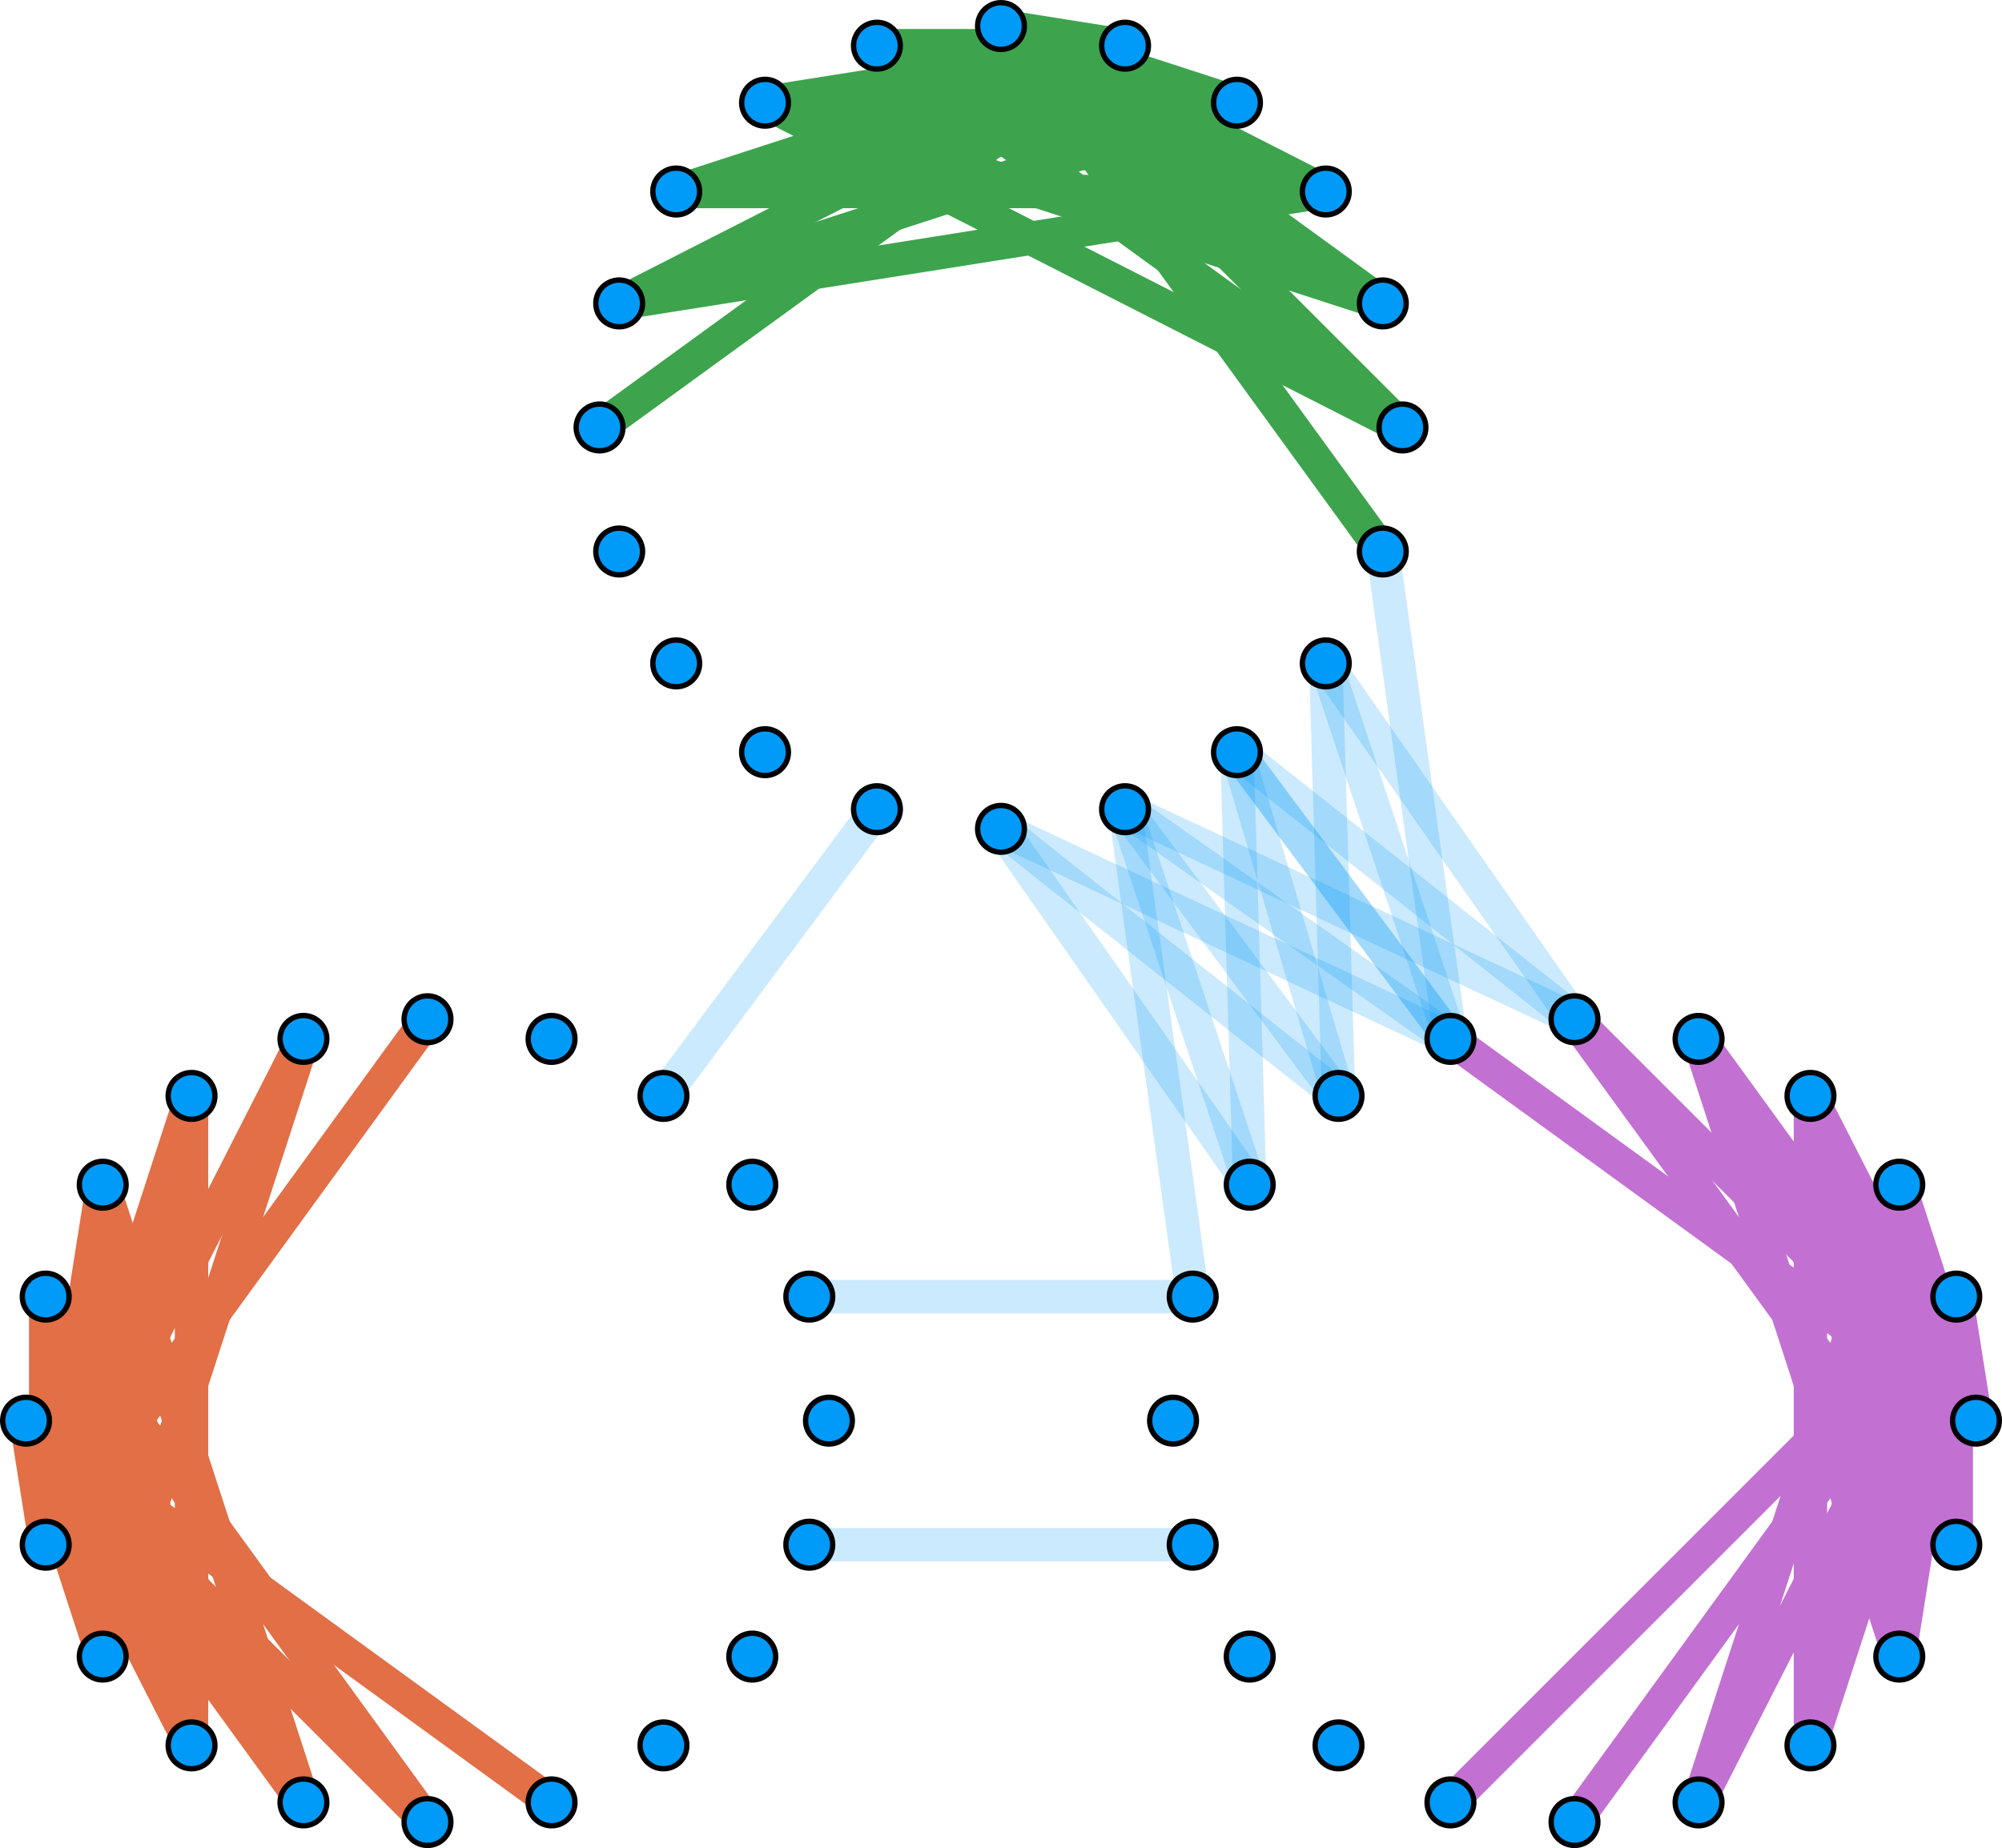 <?xml version="1.0" encoding="UTF-8" standalone="no"?>
<svg
   xmlns:dc="http://purl.org/dc/elements/1.1/"
   xmlns:cc="http://creativecommons.org/ns#"
   xmlns:rdf="http://www.w3.org/1999/02/22-rdf-syntax-ns#"
   xmlns:svg="http://www.w3.org/2000/svg"
   xmlns="http://www.w3.org/2000/svg"
   xmlns:sodipodi="http://sodipodi.sourceforge.net/DTD/sodipodi-0.dtd"
   xmlns:inkscape="http://www.inkscape.org/namespaces/inkscape"
   width="299.683"
   height="276.68"
   viewBox="0 0 1198.731 1106.718"
   version="1.1"
   id="svg313"
   sodipodi:docname="logon.svg"
   inkscape:version="1.0.1 (3bc2e813f5, 2020-09-07)">
  <sodipodi:namedview
     pagecolor="#ffffff"
     bordercolor="#666666"
     borderopacity="1"
     objecttolerance="10"
     gridtolerance="10"
     guidetolerance="10"
     inkscape:pageopacity="0"
     inkscape:pageshadow="2"
     inkscape:window-width="1920"
     inkscape:window-height="1055"
     id="namedview315"
     showgrid="false"
     inkscape:zoom="1.9575"
     inkscape:cx="32.609629"
     inkscape:cy="134.747"
     inkscape:window-x="0"
     inkscape:window-y="25"
     inkscape:window-maximized="0"
     inkscape:current-layer="svg313" />
  <defs
     id="defs5">
    <clipPath
       id="clip570">
      <rect
         x="0"
         y="0"
         width="2400"
         height="1600"
         id="rect2" />
    </clipPath>
  </defs>
  <defs
     id="defs12">
    <clipPath
       id="clip571">
      <rect
         x="480"
         y="0"
         width="1681"
         height="1600"
         id="rect9" />
    </clipPath>
  </defs>
  <defs
     id="defs19">
    <clipPath
       id="clip572">
      <rect
         x="510"
         y="47"
         width="1443"
         height="1443"
         id="rect16" />
    </clipPath>
  </defs>
  <polyline
     clip-path="url(#clip572)"
     style="fill:none;stroke:#e26f46;stroke-width:20;stroke-opacity:1"
     points="   647.869,1111.76 659.633,1186.04    "
     id="polyline21"
     transform="translate(-632.269,-261.012)" />
  <polyline
     clip-path="url(#clip572)"
     style="fill:none;stroke:#e26f46;stroke-width:20;stroke-opacity:1"
     points="   659.633,1037.48 659.633,1186.04    "
     id="polyline23"
     transform="translate(-632.269,-261.012)" />
  <polyline
     clip-path="url(#clip572)"
     style="fill:none;stroke:#e26f46;stroke-width:20;stroke-opacity:1"
     points="   647.869,1111.76 693.776,1253.05    "
     id="polyline25"
     transform="translate(-632.269,-261.012)" />
  <polyline
     clip-path="url(#clip572)"
     style="fill:none;stroke:#e26f46;stroke-width:20;stroke-opacity:1"
     points="   693.776,970.469 659.633,1186.04    "
     id="polyline27"
     transform="translate(-632.269,-261.012)" />
  <polyline
     clip-path="url(#clip572)"
     style="fill:none;stroke:#e26f46;stroke-width:20;stroke-opacity:1"
     points="   647.869,1111.76 746.954,1306.22    "
     id="polyline29"
     transform="translate(-632.269,-261.012)" />
  <polyline
     clip-path="url(#clip572)"
     style="fill:none;stroke:#e26f46;stroke-width:20;stroke-opacity:1"
     points="   659.633,1037.48 693.776,1253.05    "
     id="polyline31"
     transform="translate(-632.269,-261.012)" />
  <polyline
     clip-path="url(#clip572)"
     style="fill:none;stroke:#e26f46;stroke-width:20;stroke-opacity:1"
     points="   746.954,917.291 659.633,1186.04    "
     id="polyline33"
     transform="translate(-632.269,-261.012)" />
  <polyline
     clip-path="url(#clip572)"
     style="fill:none;stroke:#e26f46;stroke-width:20;stroke-opacity:1"
     points="   693.776,970.469 693.776,1253.05    "
     id="polyline35"
     transform="translate(-632.269,-261.012)" />
  <polyline
     clip-path="url(#clip572)"
     style="fill:none;stroke:#e26f46;stroke-width:20;stroke-opacity:1"
     points="   659.633,1037.48 746.954,1306.22    "
     id="polyline37"
     transform="translate(-632.269,-261.012)" />
  <polyline
     clip-path="url(#clip572)"
     style="fill:none;stroke:#e26f46;stroke-width:20;stroke-opacity:1"
     points="   647.869,1111.76 813.963,1340.37    "
     id="polyline39"
     transform="translate(-632.269,-261.012)" />
  <polyline
     clip-path="url(#clip572)"
     style="fill:none;stroke:#e26f46;stroke-width:20;stroke-opacity:1"
     points="   693.776,970.469 746.954,1306.22    "
     id="polyline41"
     transform="translate(-632.269,-261.012)" />
  <polyline
     clip-path="url(#clip572)"
     style="fill:none;stroke:#e26f46;stroke-width:20;stroke-opacity:1"
     points="   647.869,1111.76 888.243,1352.13    "
     id="polyline43"
     transform="translate(-632.269,-261.012)" />
  <polyline
     clip-path="url(#clip572)"
     style="fill:none;stroke:#e26f46;stroke-width:20;stroke-opacity:1"
     points="   813.963,883.148 659.633,1186.04    "
     id="polyline45"
     transform="translate(-632.269,-261.012)" />
  <polyline
     clip-path="url(#clip572)"
     style="fill:none;stroke:#e26f46;stroke-width:20;stroke-opacity:1"
     points="   746.954,917.291 693.776,1253.05    "
     id="polyline47"
     transform="translate(-632.269,-261.012)" />
  <polyline
     clip-path="url(#clip572)"
     style="fill:none;stroke:#e26f46;stroke-width:20;stroke-opacity:1"
     points="   659.633,1037.48 813.963,1340.37    "
     id="polyline49"
     transform="translate(-632.269,-261.012)" />
  <polyline
     clip-path="url(#clip572)"
     style="fill:none;stroke:#e26f46;stroke-width:20;stroke-opacity:1"
     points="   647.869,1111.76 962.522,1340.37    "
     id="polyline51"
     transform="translate(-632.269,-261.012)" />
  <polyline
     clip-path="url(#clip572)"
     style="fill:none;stroke:#e26f46;stroke-width:20;stroke-opacity:1"
     points="   813.963,883.148 693.776,1253.05    "
     id="polyline53"
     transform="translate(-632.269,-261.012)" />
  <polyline
     clip-path="url(#clip572)"
     style="fill:none;stroke:#e26f46;stroke-width:20;stroke-opacity:1"
     points="   746.954,917.291 746.954,1306.22    "
     id="polyline55"
     transform="translate(-632.269,-261.012)" />
  <polyline
     clip-path="url(#clip572)"
     style="fill:none;stroke:#e26f46;stroke-width:20;stroke-opacity:1"
     points="   693.776,970.469 813.963,1340.37    "
     id="polyline57"
     transform="translate(-632.269,-261.012)" />
  <polyline
     clip-path="url(#clip572)"
     style="fill:none;stroke:#e26f46;stroke-width:20;stroke-opacity:1"
     points="   659.633,1186.04 888.243,871.383    "
     id="polyline59"
     transform="translate(-632.269,-261.012)" />
  <polyline
     clip-path="url(#clip572)"
     style="fill:none;stroke:#e26f46;stroke-width:20;stroke-opacity:1"
     points="   659.633,1037.48 888.243,1352.13    "
     id="polyline61"
     transform="translate(-632.269,-261.012)" />
  <polyline
     clip-path="url(#clip572)"
     style="fill:none;stroke:#c271d2;stroke-width:20;stroke-opacity:1"
     points="   1815.4,1111.76 1803.63,1037.48    "
     id="polyline63"
     transform="translate(-632.269,-261.012)" />
  <polyline
     clip-path="url(#clip572)"
     style="fill:none;stroke:#c271d2;stroke-width:20;stroke-opacity:1"
     points="   1803.63,1186.04 1803.63,1037.48    "
     id="polyline65"
     transform="translate(-632.269,-261.012)" />
  <polyline
     clip-path="url(#clip572)"
     style="fill:none;stroke:#c271d2;stroke-width:20;stroke-opacity:1"
     points="   1815.4,1111.76 1769.49,970.469    "
     id="polyline67"
     transform="translate(-632.269,-261.012)" />
  <polyline
     clip-path="url(#clip572)"
     style="fill:none;stroke:#c271d2;stroke-width:20;stroke-opacity:1"
     points="   1769.49,1253.05 1803.63,1037.48    "
     id="polyline69"
     transform="translate(-632.269,-261.012)" />
  <polyline
     clip-path="url(#clip572)"
     style="fill:none;stroke:#c271d2;stroke-width:20;stroke-opacity:1"
     points="   1815.4,1111.76 1716.31,917.291    "
     id="polyline71"
     transform="translate(-632.269,-261.012)" />
  <polyline
     clip-path="url(#clip572)"
     style="fill:none;stroke:#c271d2;stroke-width:20;stroke-opacity:1"
     points="   1803.63,1186.04 1769.49,970.469    "
     id="polyline73"
     transform="translate(-632.269,-261.012)" />
  <polyline
     clip-path="url(#clip572)"
     style="fill:none;stroke:#c271d2;stroke-width:20;stroke-opacity:1"
     points="   1716.31,1306.22 1803.63,1037.48    "
     id="polyline75"
     transform="translate(-632.269,-261.012)" />
  <polyline
     clip-path="url(#clip572)"
     style="fill:none;stroke:#c271d2;stroke-width:20;stroke-opacity:1"
     points="   1815.4,1111.76 1649.31,883.148    "
     id="polyline77"
     transform="translate(-632.269,-261.012)" />
  <polyline
     clip-path="url(#clip572)"
     style="fill:none;stroke:#c271d2;stroke-width:20;stroke-opacity:1"
     points="   1769.49,1253.05 1769.49,970.469    "
     id="polyline79"
     transform="translate(-632.269,-261.012)" />
  <polyline
     clip-path="url(#clip572)"
     style="fill:none;stroke:#c271d2;stroke-width:20;stroke-opacity:1"
     points="   1803.63,1186.04 1716.31,917.291    "
     id="polyline81"
     transform="translate(-632.269,-261.012)" />
  <polyline
     clip-path="url(#clip572)"
     style="fill:none;stroke:#c271d2;stroke-width:20;stroke-opacity:1"
     points="   1649.31,1340.37 1803.63,1037.48    "
     id="polyline83"
     transform="translate(-632.269,-261.012)" />
  <polyline
     clip-path="url(#clip572)"
     style="fill:none;stroke:#c271d2;stroke-width:20;stroke-opacity:1"
     points="   1769.49,1253.05 1716.31,917.291    "
     id="polyline85"
     transform="translate(-632.269,-261.012)" />
  <polyline
     clip-path="url(#clip572)"
     style="fill:none;stroke:#c271d2;stroke-width:20;stroke-opacity:1"
     points="   1815.4,1111.76 1575.03,871.383    "
     id="polyline87"
     transform="translate(-632.269,-261.012)" />
  <polyline
     clip-path="url(#clip572)"
     style="fill:none;stroke:#c271d2;stroke-width:20;stroke-opacity:1"
     points="   1716.31,1306.22 1769.49,970.469    "
     id="polyline89"
     transform="translate(-632.269,-261.012)" />
  <polyline
     clip-path="url(#clip572)"
     style="fill:none;stroke:#c271d2;stroke-width:20;stroke-opacity:1"
     points="   1803.63,1186.04 1649.31,883.148    "
     id="polyline91"
     transform="translate(-632.269,-261.012)" />
  <polyline
     clip-path="url(#clip572)"
     style="fill:none;stroke:#c271d2;stroke-width:20;stroke-opacity:1"
     points="   1500.75,883.148 1815.4,1111.76    "
     id="polyline93"
     transform="translate(-632.269,-261.012)" />
  <polyline
     clip-path="url(#clip572)"
     style="fill:none;stroke:#c271d2;stroke-width:20;stroke-opacity:1"
     points="   1575.03,1352.13 1803.63,1037.48    "
     id="polyline95"
     transform="translate(-632.269,-261.012)" />
  <polyline
     clip-path="url(#clip572)"
     style="fill:none;stroke:#c271d2;stroke-width:20;stroke-opacity:1"
     points="   1649.31,1340.37 1769.49,970.469    "
     id="polyline97"
     transform="translate(-632.269,-261.012)" />
  <polyline
     clip-path="url(#clip572)"
     style="fill:none;stroke:#c271d2;stroke-width:20;stroke-opacity:1"
     points="   1716.31,1306.22 1716.31,917.291    "
     id="polyline99"
     transform="translate(-632.269,-261.012)" />
  <polyline
     clip-path="url(#clip572)"
     style="fill:none;stroke:#c271d2;stroke-width:20;stroke-opacity:1"
     points="   1769.49,1253.05 1649.31,883.148    "
     id="polyline101"
     transform="translate(-632.269,-261.012)" />
  <polyline
     clip-path="url(#clip572)"
     style="fill:none;stroke:#c271d2;stroke-width:20;stroke-opacity:1"
     points="   1803.63,1186.04 1575.03,871.383    "
     id="polyline103"
     transform="translate(-632.269,-261.012)" />
  <polyline
     clip-path="url(#clip572)"
     style="fill:none;stroke:#c271d2;stroke-width:20;stroke-opacity:1"
     points="   1500.75,1340.37 1803.63,1037.48    "
     id="polyline105"
     transform="translate(-632.269,-261.012)" />
  <polyline
     clip-path="url(#clip572)"
     style="fill:none;stroke:#3da44d;stroke-width:20;stroke-opacity:1"
     points="   1305.91,288.377 1231.63,276.612    "
     id="polyline107"
     transform="translate(-632.269,-261.012)" />
  <polyline
     clip-path="url(#clip572)"
     style="fill:none;stroke:#3da44d;stroke-width:20;stroke-opacity:1"
     points="   1157.35,288.377 1305.91,288.377    "
     id="polyline109"
     transform="translate(-632.269,-261.012)" />
  <polyline
     clip-path="url(#clip572)"
     style="fill:none;stroke:#3da44d;stroke-width:20;stroke-opacity:1"
     points="   1372.92,322.519 1231.63,276.612    "
     id="polyline111"
     transform="translate(-632.269,-261.012)" />
  <polyline
     clip-path="url(#clip572)"
     style="fill:none;stroke:#3da44d;stroke-width:20;stroke-opacity:1"
     points="   1157.35,288.377 1372.92,322.519    "
     id="polyline113"
     transform="translate(-632.269,-261.012)" />
  <polyline
     clip-path="url(#clip572)"
     style="fill:none;stroke:#3da44d;stroke-width:20;stroke-opacity:1"
     points="   1090.35,322.519 1305.91,288.377    "
     id="polyline115"
     transform="translate(-632.269,-261.012)" />
  <polyline
     clip-path="url(#clip572)"
     style="fill:none;stroke:#3da44d;stroke-width:20;stroke-opacity:1"
     points="   1426.1,375.698 1231.63,276.612    "
     id="polyline117"
     transform="translate(-632.269,-261.012)" />
  <polyline
     clip-path="url(#clip572)"
     style="fill:none;stroke:#3da44d;stroke-width:20;stroke-opacity:1"
     points="   1090.35,322.519 1372.92,322.519    "
     id="polyline119"
     transform="translate(-632.269,-261.012)" />
  <polyline
     clip-path="url(#clip572)"
     style="fill:none;stroke:#3da44d;stroke-width:20;stroke-opacity:1"
     points="   1460.24,442.706 1231.63,276.612    "
     id="polyline121"
     transform="translate(-632.269,-261.012)" />
  <polyline
     clip-path="url(#clip572)"
     style="fill:none;stroke:#3da44d;stroke-width:20;stroke-opacity:1"
     points="   1157.35,288.377 1426.1,375.698    "
     id="polyline123"
     transform="translate(-632.269,-261.012)" />
  <polyline
     clip-path="url(#clip572)"
     style="fill:none;stroke:#3da44d;stroke-width:20;stroke-opacity:1"
     points="   1037.17,375.698 1305.91,288.377    "
     id="polyline125"
     transform="translate(-632.269,-261.012)" />
  <polyline
     clip-path="url(#clip572)"
     style="fill:none;stroke:#3da44d;stroke-width:20;stroke-opacity:1"
     points="   1157.35,288.377 1460.24,442.706    "
     id="polyline127"
     transform="translate(-632.269,-261.012)" />
  <polyline
     clip-path="url(#clip572)"
     style="fill:none;stroke:#3da44d;stroke-width:20;stroke-opacity:1"
     points="   1090.35,322.519 1426.1,375.698    "
     id="polyline129"
     transform="translate(-632.269,-261.012)" />
  <polyline
     clip-path="url(#clip572)"
     style="fill:none;stroke:#3da44d;stroke-width:20;stroke-opacity:1"
     points="   1003.02,442.706 1305.91,288.377    "
     id="polyline131"
     transform="translate(-632.269,-261.012)" />
  <polyline
     clip-path="url(#clip572)"
     style="fill:none;stroke:#3da44d;stroke-width:20;stroke-opacity:1"
     points="   1037.17,375.698 1372.92,322.519    "
     id="polyline133"
     transform="translate(-632.269,-261.012)" />
  <polyline
     clip-path="url(#clip572)"
     style="fill:none;stroke:#3da44d;stroke-width:20;stroke-opacity:1"
     points="   1472.01,516.986 1231.63,276.612    "
     id="polyline135"
     transform="translate(-632.269,-261.012)" />
  <polyline
     clip-path="url(#clip572)"
     style="fill:none;stroke:#3da44d;stroke-width:20;stroke-opacity:1"
     points="   1090.35,322.519 1460.24,442.706    "
     id="polyline137"
     transform="translate(-632.269,-261.012)" />
  <polyline
     clip-path="url(#clip572)"
     style="fill:none;stroke:#3da44d;stroke-width:20;stroke-opacity:1"
     points="   1003.02,442.706 1372.92,322.519    "
     id="polyline139"
     transform="translate(-632.269,-261.012)" />
  <polyline
     clip-path="url(#clip572)"
     style="fill:none;stroke:#3da44d;stroke-width:20;stroke-opacity:1"
     points="   991.26,516.986 1305.91,288.377    "
     id="polyline141"
     transform="translate(-632.269,-261.012)" />
  <polyline
     clip-path="url(#clip572)"
     style="fill:none;stroke:#3da44d;stroke-width:20;stroke-opacity:1"
     points="   1460.24,591.266 1231.63,276.612    "
     id="polyline143"
     transform="translate(-632.269,-261.012)" />
  <polyline
     clip-path="url(#clip572)"
     style="fill:none;stroke:#3da44d;stroke-width:20;stroke-opacity:1"
     points="   1157.35,288.377 1472.01,516.986    "
     id="polyline145"
     transform="translate(-632.269,-261.012)" />
  <polyline
     clip-path="url(#clip572)"
     style="fill:none;stroke:#3da44d;stroke-width:20;stroke-opacity:1"
     points="   1037.17,375.698 1426.1,375.698    "
     id="polyline147"
     transform="translate(-632.269,-261.012)" />
  <polyline
     clip-path="url(#clip572)"
     style="fill:none;stroke:#3da44d;stroke-width:20;stroke-opacity:1"
     points="   1090.35,322.519 1472.01,516.986    "
     id="polyline149"
     transform="translate(-632.269,-261.012)" />
  <polyline
     clip-path="url(#clip572)"
     style="fill:none;stroke:#3da44d;stroke-width:20;stroke-opacity:1"
     points="   1003.02,442.706 1426.1,375.698    "
     id="polyline151"
     transform="translate(-632.269,-261.012)" />
  <polyline
     clip-path="url(#clip572)"
     style="fill:none;stroke:#009af9;stroke-width:20;stroke-opacity:0.2"
     points="   1305.91,745.595 1433.74,917.291    "
     id="polyline153"
     transform="translate(-632.269,-261.012)" />
  <polyline
     clip-path="url(#clip572)"
     style="fill:none;stroke:#009af9;stroke-width:20;stroke-opacity:0.2"
     points="   1372.92,711.453 1500.75,883.148    "
     id="polyline155"
     transform="translate(-632.269,-261.012)" />
  <polyline
     clip-path="url(#clip572)"
     style="fill:none;stroke:#009af9;stroke-width:20;stroke-opacity:0.2"
     points="   1372.92,711.453 1433.74,917.291    "
     id="polyline157"
     transform="translate(-632.269,-261.012)" />
  <polyline
     clip-path="url(#clip572)"
     style="fill:none;stroke:#009af9;stroke-width:20;stroke-opacity:0.2"
     points="   1426.1,658.274 1500.75,883.148    "
     id="polyline159"
     transform="translate(-632.269,-261.012)" />
  <polyline
     clip-path="url(#clip572)"
     style="fill:none;stroke:#009af9;stroke-width:20;stroke-opacity:0.2"
     points="   1305.91,745.595 1380.56,970.469    "
     id="polyline161"
     transform="translate(-632.269,-261.012)" />
  <polyline
     clip-path="url(#clip572)"
     style="fill:none;stroke:#009af9;stroke-width:20;stroke-opacity:0.2"
     points="   1305.91,745.595 1500.75,883.148    "
     id="polyline163"
     transform="translate(-632.269,-261.012)" />
  <polyline
     clip-path="url(#clip572)"
     style="fill:none;stroke:#009af9;stroke-width:20;stroke-opacity:0.2"
     points="   1231.63,757.36 1433.74,917.291    "
     id="polyline165"
     transform="translate(-632.269,-261.012)" />
  <polyline
     clip-path="url(#clip572)"
     style="fill:none;stroke:#009af9;stroke-width:20;stroke-opacity:0.2"
     points="   1372.92,711.453 1575.03,871.383    "
     id="polyline167"
     transform="translate(-632.269,-261.012)" />
  <polyline
     clip-path="url(#clip572)"
     style="fill:none;stroke:#009af9;stroke-width:20;stroke-opacity:0.2"
     points="   1426.1,658.274 1433.74,917.291    "
     id="polyline169"
     transform="translate(-632.269,-261.012)" />
  <polyline
     clip-path="url(#clip572)"
     style="fill:none;stroke:#009af9;stroke-width:20;stroke-opacity:0.2"
     points="   1372.92,711.453 1380.56,970.469    "
     id="polyline171"
     transform="translate(-632.269,-261.012)" />
  <polyline
     clip-path="url(#clip572)"
     style="fill:none;stroke:#009af9;stroke-width:20;stroke-opacity:0.2"
     points="   1231.63,757.36 1380.56,970.469    "
     id="polyline173"
     transform="translate(-632.269,-261.012)" />
  <polyline
     clip-path="url(#clip572)"
     style="fill:none;stroke:#009af9;stroke-width:20;stroke-opacity:0.2"
     points="   1426.1,658.274 1575.03,871.383    "
     id="polyline175"
     transform="translate(-632.269,-261.012)" />
  <polyline
     clip-path="url(#clip572)"
     style="fill:none;stroke:#009af9;stroke-width:20;stroke-opacity:0.2"
     points="   1460.24,591.266 1500.75,883.148    "
     id="polyline177"
     transform="translate(-632.269,-261.012)" />
  <polyline
     clip-path="url(#clip572)"
     style="fill:none;stroke:#009af9;stroke-width:20;stroke-opacity:0.2"
     points="   1305.91,745.595 1346.42,1037.48    "
     id="polyline179"
     transform="translate(-632.269,-261.012)" />
  <polyline
     clip-path="url(#clip572)"
     style="fill:none;stroke:#009af9;stroke-width:20;stroke-opacity:0.2"
     points="   1231.63,757.36 1500.75,883.148    "
     id="polyline181"
     transform="translate(-632.269,-261.012)" />
  <polyline
     clip-path="url(#clip572)"
     style="fill:none;stroke:#009af9;stroke-width:20;stroke-opacity:0.2"
     points="   1305.91,745.595 1575.03,871.383    "
     id="polyline183"
     transform="translate(-632.269,-261.012)" />
  <polyline
     clip-path="url(#clip572)"
     style="fill:none;stroke:#009af9;stroke-width:20;stroke-opacity:0.2"
     points="   1346.42,1186.04 1116.85,1186.04    "
     id="polyline185"
     transform="translate(-632.269,-261.012)" />
  <polyline
     clip-path="url(#clip572)"
     style="fill:none;stroke:#009af9;stroke-width:20;stroke-opacity:0.2"
     points="   1346.42,1037.48 1116.85,1037.48    "
     id="polyline187"
     transform="translate(-632.269,-261.012)" />
  <polyline
     clip-path="url(#clip572)"
     style="fill:none;stroke:#009af9;stroke-width:20;stroke-opacity:0.2"
     points="   1372.92,711.453 1500.75,883.148    "
     id="polyline189"
     transform="translate(-632.269,-261.012)" />
  <polyline
     clip-path="url(#clip572)"
     style="fill:none;stroke:#009af9;stroke-width:20;stroke-opacity:0.2"
     points="   1157.35,745.595 1029.53,917.291    "
     id="polyline191"
     transform="translate(-632.269,-261.012)" />
  <circle
     clip-path="url(#clip572)"
     cx="888.243"
     cy="871.383"
     r="14"
     fill="#009af9"
     fill-rule="evenodd"
     fill-opacity="1"
     stroke="#000000"
     stroke-opacity="1"
     stroke-width="3.2"
     id="circle193"
     transform="translate(-632.269,-261.012)" />
  <circle
     clip-path="url(#clip572)"
     cx="962.522"
     cy="883.148"
     r="14"
     fill="#009af9"
     fill-rule="evenodd"
     fill-opacity="1"
     stroke="#000000"
     stroke-opacity="1"
     stroke-width="3.2"
     id="circle195"
     transform="translate(-632.269,-261.012)" />
  <circle
     clip-path="url(#clip572)"
     cx="1029.53"
     cy="917.291"
     r="14"
     fill="#009af9"
     fill-rule="evenodd"
     fill-opacity="1"
     stroke="#000000"
     stroke-opacity="1"
     stroke-width="3.2"
     id="circle197"
     transform="translate(-632.269,-261.012)" />
  <circle
     clip-path="url(#clip572)"
     cx="1082.71"
     cy="970.469"
     r="14"
     fill="#009af9"
     fill-rule="evenodd"
     fill-opacity="1"
     stroke="#000000"
     stroke-opacity="1"
     stroke-width="3.2"
     id="circle199"
     transform="translate(-632.269,-261.012)" />
  <circle
     clip-path="url(#clip572)"
     cx="1116.85"
     cy="1037.48"
     r="14"
     fill="#009af9"
     fill-rule="evenodd"
     fill-opacity="1"
     stroke="#000000"
     stroke-opacity="1"
     stroke-width="3.2"
     id="circle201"
     transform="translate(-632.269,-261.012)" />
  <circle
     clip-path="url(#clip572)"
     cx="1128.62"
     cy="1111.76"
     r="14"
     fill="#009af9"
     fill-rule="evenodd"
     fill-opacity="1"
     stroke="#000000"
     stroke-opacity="1"
     stroke-width="3.2"
     id="circle203"
     transform="translate(-632.269,-261.012)" />
  <circle
     clip-path="url(#clip572)"
     cx="1116.85"
     cy="1186.04"
     r="14"
     fill="#009af9"
     fill-rule="evenodd"
     fill-opacity="1"
     stroke="#000000"
     stroke-opacity="1"
     stroke-width="3.2"
     id="circle205"
     transform="translate(-632.269,-261.012)" />
  <circle
     clip-path="url(#clip572)"
     cx="1082.71"
     cy="1253.05"
     r="14"
     fill="#009af9"
     fill-rule="evenodd"
     fill-opacity="1"
     stroke="#000000"
     stroke-opacity="1"
     stroke-width="3.2"
     id="circle207"
     transform="translate(-632.269,-261.012)" />
  <circle
     clip-path="url(#clip572)"
     cx="1029.53"
     cy="1306.22"
     r="14"
     fill="#009af9"
     fill-rule="evenodd"
     fill-opacity="1"
     stroke="#000000"
     stroke-opacity="1"
     stroke-width="3.2"
     id="circle209"
     transform="translate(-632.269,-261.012)" />
  <circle
     clip-path="url(#clip572)"
     cx="962.522"
     cy="1340.37"
     r="14"
     fill="#009af9"
     fill-rule="evenodd"
     fill-opacity="1"
     stroke="#000000"
     stroke-opacity="1"
     stroke-width="3.2"
     id="circle211"
     transform="translate(-632.269,-261.012)" />
  <circle
     clip-path="url(#clip572)"
     cx="888.243"
     cy="1352.13"
     r="14"
     fill="#009af9"
     fill-rule="evenodd"
     fill-opacity="1"
     stroke="#000000"
     stroke-opacity="1"
     stroke-width="3.2"
     id="circle213"
     transform="translate(-632.269,-261.012)" />
  <circle
     clip-path="url(#clip572)"
     cx="813.963"
     cy="1340.37"
     r="14"
     fill="#009af9"
     fill-rule="evenodd"
     fill-opacity="1"
     stroke="#000000"
     stroke-opacity="1"
     stroke-width="3.2"
     id="circle215"
     transform="translate(-632.269,-261.012)" />
  <circle
     clip-path="url(#clip572)"
     cx="746.954"
     cy="1306.22"
     r="14"
     fill="#009af9"
     fill-rule="evenodd"
     fill-opacity="1"
     stroke="#000000"
     stroke-opacity="1"
     stroke-width="3.2"
     id="circle217"
     transform="translate(-632.269,-261.012)" />
  <circle
     clip-path="url(#clip572)"
     cx="693.776"
     cy="1253.05"
     r="14"
     fill="#009af9"
     fill-rule="evenodd"
     fill-opacity="1"
     stroke="#000000"
     stroke-opacity="1"
     stroke-width="3.2"
     id="circle219"
     transform="translate(-632.269,-261.012)" />
  <circle
     clip-path="url(#clip572)"
     cx="659.633"
     cy="1186.04"
     r="14"
     fill="#009af9"
     fill-rule="evenodd"
     fill-opacity="1"
     stroke="#000000"
     stroke-opacity="1"
     stroke-width="3.2"
     id="circle221"
     transform="translate(-632.269,-261.012)" />
  <circle
     clip-path="url(#clip572)"
     cx="647.869"
     cy="1111.76"
     r="14"
     fill="#009af9"
     fill-rule="evenodd"
     fill-opacity="1"
     stroke="#000000"
     stroke-opacity="1"
     stroke-width="3.2"
     id="circle223"
     transform="translate(-632.269,-261.012)" />
  <circle
     clip-path="url(#clip572)"
     cx="659.633"
     cy="1037.48"
     r="14"
     fill="#009af9"
     fill-rule="evenodd"
     fill-opacity="1"
     stroke="#000000"
     stroke-opacity="1"
     stroke-width="3.2"
     id="circle225"
     transform="translate(-632.269,-261.012)" />
  <circle
     clip-path="url(#clip572)"
     cx="693.776"
     cy="970.469"
     r="14"
     fill="#009af9"
     fill-rule="evenodd"
     fill-opacity="1"
     stroke="#000000"
     stroke-opacity="1"
     stroke-width="3.2"
     id="circle227"
     transform="translate(-632.269,-261.012)" />
  <circle
     clip-path="url(#clip572)"
     cx="746.954"
     cy="917.291"
     r="14"
     fill="#009af9"
     fill-rule="evenodd"
     fill-opacity="1"
     stroke="#000000"
     stroke-opacity="1"
     stroke-width="3.2"
     id="circle229"
     transform="translate(-632.269,-261.012)" />
  <circle
     clip-path="url(#clip572)"
     cx="813.963"
     cy="883.148"
     r="14"
     fill="#009af9"
     fill-rule="evenodd"
     fill-opacity="1"
     stroke="#000000"
     stroke-opacity="1"
     stroke-width="3.2"
     id="circle231"
     transform="translate(-632.269,-261.012)" />
  <circle
     clip-path="url(#clip572)"
     cx="1575.03"
     cy="871.383"
     r="14"
     fill="#009af9"
     fill-rule="evenodd"
     fill-opacity="1"
     stroke="#000000"
     stroke-opacity="1"
     stroke-width="3.2"
     id="circle233"
     transform="translate(-632.269,-261.012)" />
  <circle
     clip-path="url(#clip572)"
     cx="1649.31"
     cy="883.148"
     r="14"
     fill="#009af9"
     fill-rule="evenodd"
     fill-opacity="1"
     stroke="#000000"
     stroke-opacity="1"
     stroke-width="3.2"
     id="circle235"
     transform="translate(-632.269,-261.012)" />
  <circle
     clip-path="url(#clip572)"
     cx="1716.31"
     cy="917.291"
     r="14"
     fill="#009af9"
     fill-rule="evenodd"
     fill-opacity="1"
     stroke="#000000"
     stroke-opacity="1"
     stroke-width="3.2"
     id="circle237"
     transform="translate(-632.269,-261.012)" />
  <circle
     clip-path="url(#clip572)"
     cx="1769.49"
     cy="970.469"
     r="14"
     fill="#009af9"
     fill-rule="evenodd"
     fill-opacity="1"
     stroke="#000000"
     stroke-opacity="1"
     stroke-width="3.2"
     id="circle239"
     transform="translate(-632.269,-261.012)" />
  <circle
     clip-path="url(#clip572)"
     cx="1803.63"
     cy="1037.48"
     r="14"
     fill="#009af9"
     fill-rule="evenodd"
     fill-opacity="1"
     stroke="#000000"
     stroke-opacity="1"
     stroke-width="3.2"
     id="circle241"
     transform="translate(-632.269,-261.012)" />
  <circle
     clip-path="url(#clip572)"
     cx="1815.4"
     cy="1111.76"
     r="14"
     fill="#009af9"
     fill-rule="evenodd"
     fill-opacity="1"
     stroke="#000000"
     stroke-opacity="1"
     stroke-width="3.2"
     id="circle243"
     transform="translate(-632.269,-261.012)" />
  <circle
     clip-path="url(#clip572)"
     cx="1803.63"
     cy="1186.04"
     r="14"
     fill="#009af9"
     fill-rule="evenodd"
     fill-opacity="1"
     stroke="#000000"
     stroke-opacity="1"
     stroke-width="3.2"
     id="circle245"
     transform="translate(-632.269,-261.012)" />
  <circle
     clip-path="url(#clip572)"
     cx="1769.49"
     cy="1253.05"
     r="14"
     fill="#009af9"
     fill-rule="evenodd"
     fill-opacity="1"
     stroke="#000000"
     stroke-opacity="1"
     stroke-width="3.2"
     id="circle247"
     transform="translate(-632.269,-261.012)" />
  <circle
     clip-path="url(#clip572)"
     cx="1716.31"
     cy="1306.22"
     r="14"
     fill="#009af9"
     fill-rule="evenodd"
     fill-opacity="1"
     stroke="#000000"
     stroke-opacity="1"
     stroke-width="3.2"
     id="circle249"
     transform="translate(-632.269,-261.012)" />
  <circle
     clip-path="url(#clip572)"
     cx="1649.31"
     cy="1340.37"
     r="14"
     fill="#009af9"
     fill-rule="evenodd"
     fill-opacity="1"
     stroke="#000000"
     stroke-opacity="1"
     stroke-width="3.2"
     id="circle251"
     transform="translate(-632.269,-261.012)" />
  <circle
     clip-path="url(#clip572)"
     cx="1575.03"
     cy="1352.13"
     r="14"
     fill="#009af9"
     fill-rule="evenodd"
     fill-opacity="1"
     stroke="#000000"
     stroke-opacity="1"
     stroke-width="3.2"
     id="circle253"
     transform="translate(-632.269,-261.012)" />
  <circle
     clip-path="url(#clip572)"
     cx="1500.75"
     cy="1340.37"
     r="14"
     fill="#009af9"
     fill-rule="evenodd"
     fill-opacity="1"
     stroke="#000000"
     stroke-opacity="1"
     stroke-width="3.2"
     id="circle255"
     transform="translate(-632.269,-261.012)" />
  <circle
     clip-path="url(#clip572)"
     cx="1433.74"
     cy="1306.22"
     r="14"
     fill="#009af9"
     fill-rule="evenodd"
     fill-opacity="1"
     stroke="#000000"
     stroke-opacity="1"
     stroke-width="3.2"
     id="circle257"
     transform="translate(-632.269,-261.012)" />
  <circle
     clip-path="url(#clip572)"
     cx="1380.56"
     cy="1253.05"
     r="14"
     fill="#009af9"
     fill-rule="evenodd"
     fill-opacity="1"
     stroke="#000000"
     stroke-opacity="1"
     stroke-width="3.2"
     id="circle259"
     transform="translate(-632.269,-261.012)" />
  <circle
     clip-path="url(#clip572)"
     cx="1346.42"
     cy="1186.04"
     r="14"
     fill="#009af9"
     fill-rule="evenodd"
     fill-opacity="1"
     stroke="#000000"
     stroke-opacity="1"
     stroke-width="3.2"
     id="circle261"
     transform="translate(-632.269,-261.012)" />
  <circle
     clip-path="url(#clip572)"
     cx="1334.65"
     cy="1111.76"
     r="14"
     fill="#009af9"
     fill-rule="evenodd"
     fill-opacity="1"
     stroke="#000000"
     stroke-opacity="1"
     stroke-width="3.2"
     id="circle263"
     transform="translate(-632.269,-261.012)" />
  <circle
     clip-path="url(#clip572)"
     cx="1346.42"
     cy="1037.48"
     r="14"
     fill="#009af9"
     fill-rule="evenodd"
     fill-opacity="1"
     stroke="#000000"
     stroke-opacity="1"
     stroke-width="3.2"
     id="circle265"
     transform="translate(-632.269,-261.012)" />
  <circle
     clip-path="url(#clip572)"
     cx="1380.56"
     cy="970.469"
     r="14"
     fill="#009af9"
     fill-rule="evenodd"
     fill-opacity="1"
     stroke="#000000"
     stroke-opacity="1"
     stroke-width="3.2"
     id="circle267"
     transform="translate(-632.269,-261.012)" />
  <circle
     clip-path="url(#clip572)"
     cx="1433.74"
     cy="917.291"
     r="14"
     fill="#009af9"
     fill-rule="evenodd"
     fill-opacity="1"
     stroke="#000000"
     stroke-opacity="1"
     stroke-width="3.2"
     id="circle269"
     transform="translate(-632.269,-261.012)" />
  <circle
     clip-path="url(#clip572)"
     cx="1500.75"
     cy="883.148"
     r="14"
     fill="#009af9"
     fill-rule="evenodd"
     fill-opacity="1"
     stroke="#000000"
     stroke-opacity="1"
     stroke-width="3.2"
     id="circle271"
     transform="translate(-632.269,-261.012)" />
  <circle
     clip-path="url(#clip572)"
     cx="1231.63"
     cy="276.612"
     r="14"
     fill="#009af9"
     fill-rule="evenodd"
     fill-opacity="1"
     stroke="#000000"
     stroke-opacity="1"
     stroke-width="3.2"
     id="circle273"
     transform="translate(-632.269,-261.012)" />
  <circle
     clip-path="url(#clip572)"
     cx="1305.91"
     cy="288.377"
     r="14"
     fill="#009af9"
     fill-rule="evenodd"
     fill-opacity="1"
     stroke="#000000"
     stroke-opacity="1"
     stroke-width="3.2"
     id="circle275"
     transform="translate(-632.269,-261.012)" />
  <circle
     clip-path="url(#clip572)"
     cx="1372.92"
     cy="322.519"
     r="14"
     fill="#009af9"
     fill-rule="evenodd"
     fill-opacity="1"
     stroke="#000000"
     stroke-opacity="1"
     stroke-width="3.2"
     id="circle277"
     transform="translate(-632.269,-261.012)" />
  <circle
     clip-path="url(#clip572)"
     cx="1426.1"
     cy="375.698"
     r="14"
     fill="#009af9"
     fill-rule="evenodd"
     fill-opacity="1"
     stroke="#000000"
     stroke-opacity="1"
     stroke-width="3.2"
     id="circle279"
     transform="translate(-632.269,-261.012)" />
  <circle
     clip-path="url(#clip572)"
     cx="1460.24"
     cy="442.706"
     r="14"
     fill="#009af9"
     fill-rule="evenodd"
     fill-opacity="1"
     stroke="#000000"
     stroke-opacity="1"
     stroke-width="3.2"
     id="circle281"
     transform="translate(-632.269,-261.012)" />
  <circle
     clip-path="url(#clip572)"
     cx="1472.01"
     cy="516.986"
     r="14"
     fill="#009af9"
     fill-rule="evenodd"
     fill-opacity="1"
     stroke="#000000"
     stroke-opacity="1"
     stroke-width="3.2"
     id="circle283"
     transform="translate(-632.269,-261.012)" />
  <circle
     clip-path="url(#clip572)"
     cx="1460.24"
     cy="591.266"
     r="14"
     fill="#009af9"
     fill-rule="evenodd"
     fill-opacity="1"
     stroke="#000000"
     stroke-opacity="1"
     stroke-width="3.2"
     id="circle285"
     transform="translate(-632.269,-261.012)" />
  <circle
     clip-path="url(#clip572)"
     cx="1426.1"
     cy="658.274"
     r="14"
     fill="#009af9"
     fill-rule="evenodd"
     fill-opacity="1"
     stroke="#000000"
     stroke-opacity="1"
     stroke-width="3.2"
     id="circle287"
     transform="translate(-632.269,-261.012)" />
  <circle
     clip-path="url(#clip572)"
     cx="1372.92"
     cy="711.453"
     r="14"
     fill="#009af9"
     fill-rule="evenodd"
     fill-opacity="1"
     stroke="#000000"
     stroke-opacity="1"
     stroke-width="3.2"
     id="circle289"
     transform="translate(-632.269,-261.012)" />
  <circle
     clip-path="url(#clip572)"
     cx="1305.91"
     cy="745.595"
     r="14"
     fill="#009af9"
     fill-rule="evenodd"
     fill-opacity="1"
     stroke="#000000"
     stroke-opacity="1"
     stroke-width="3.2"
     id="circle291"
     transform="translate(-632.269,-261.012)" />
  <circle
     clip-path="url(#clip572)"
     cx="1231.63"
     cy="757.36"
     r="14"
     fill="#009af9"
     fill-rule="evenodd"
     fill-opacity="1"
     stroke="#000000"
     stroke-opacity="1"
     stroke-width="3.2"
     id="circle293"
     transform="translate(-632.269,-261.012)" />
  <circle
     clip-path="url(#clip572)"
     cx="1157.35"
     cy="745.595"
     r="14"
     fill="#009af9"
     fill-rule="evenodd"
     fill-opacity="1"
     stroke="#000000"
     stroke-opacity="1"
     stroke-width="3.2"
     id="circle295"
     transform="translate(-632.269,-261.012)" />
  <circle
     clip-path="url(#clip572)"
     cx="1090.35"
     cy="711.453"
     r="14"
     fill="#009af9"
     fill-rule="evenodd"
     fill-opacity="1"
     stroke="#000000"
     stroke-opacity="1"
     stroke-width="3.2"
     id="circle297"
     transform="translate(-632.269,-261.012)" />
  <circle
     clip-path="url(#clip572)"
     cx="1037.17"
     cy="658.274"
     r="14"
     fill="#009af9"
     fill-rule="evenodd"
     fill-opacity="1"
     stroke="#000000"
     stroke-opacity="1"
     stroke-width="3.2"
     id="circle299"
     transform="translate(-632.269,-261.012)" />
  <circle
     clip-path="url(#clip572)"
     cx="1003.02"
     cy="591.266"
     r="14"
     fill="#009af9"
     fill-rule="evenodd"
     fill-opacity="1"
     stroke="#000000"
     stroke-opacity="1"
     stroke-width="3.2"
     id="circle301"
     transform="translate(-632.269,-261.012)" />
  <circle
     clip-path="url(#clip572)"
     cx="991.26"
     cy="516.986"
     r="14"
     fill="#009af9"
     fill-rule="evenodd"
     fill-opacity="1"
     stroke="#000000"
     stroke-opacity="1"
     stroke-width="3.2"
     id="circle303"
     transform="translate(-632.269,-261.012)" />
  <circle
     clip-path="url(#clip572)"
     cx="1003.02"
     cy="442.706"
     r="14"
     fill="#009af9"
     fill-rule="evenodd"
     fill-opacity="1"
     stroke="#000000"
     stroke-opacity="1"
     stroke-width="3.2"
     id="circle305"
     transform="translate(-632.269,-261.012)" />
  <circle
     clip-path="url(#clip572)"
     cx="1037.17"
     cy="375.698"
     r="14"
     fill="#009af9"
     fill-rule="evenodd"
     fill-opacity="1"
     stroke="#000000"
     stroke-opacity="1"
     stroke-width="3.2"
     id="circle307"
     transform="translate(-632.269,-261.012)" />
  <circle
     clip-path="url(#clip572)"
     cx="1090.35"
     cy="322.519"
     r="14"
     fill="#009af9"
     fill-rule="evenodd"
     fill-opacity="1"
     stroke="#000000"
     stroke-opacity="1"
     stroke-width="3.2"
     id="circle309"
     transform="translate(-632.269,-261.012)" />
  <circle
     clip-path="url(#clip572)"
     cx="1157.35"
     cy="288.377"
     r="14"
     fill="#009af9"
     fill-rule="evenodd"
     fill-opacity="1"
     stroke="#000000"
     stroke-opacity="1"
     stroke-width="3.2"
     id="circle311"
     transform="translate(-632.269,-261.012)" />
</svg>
